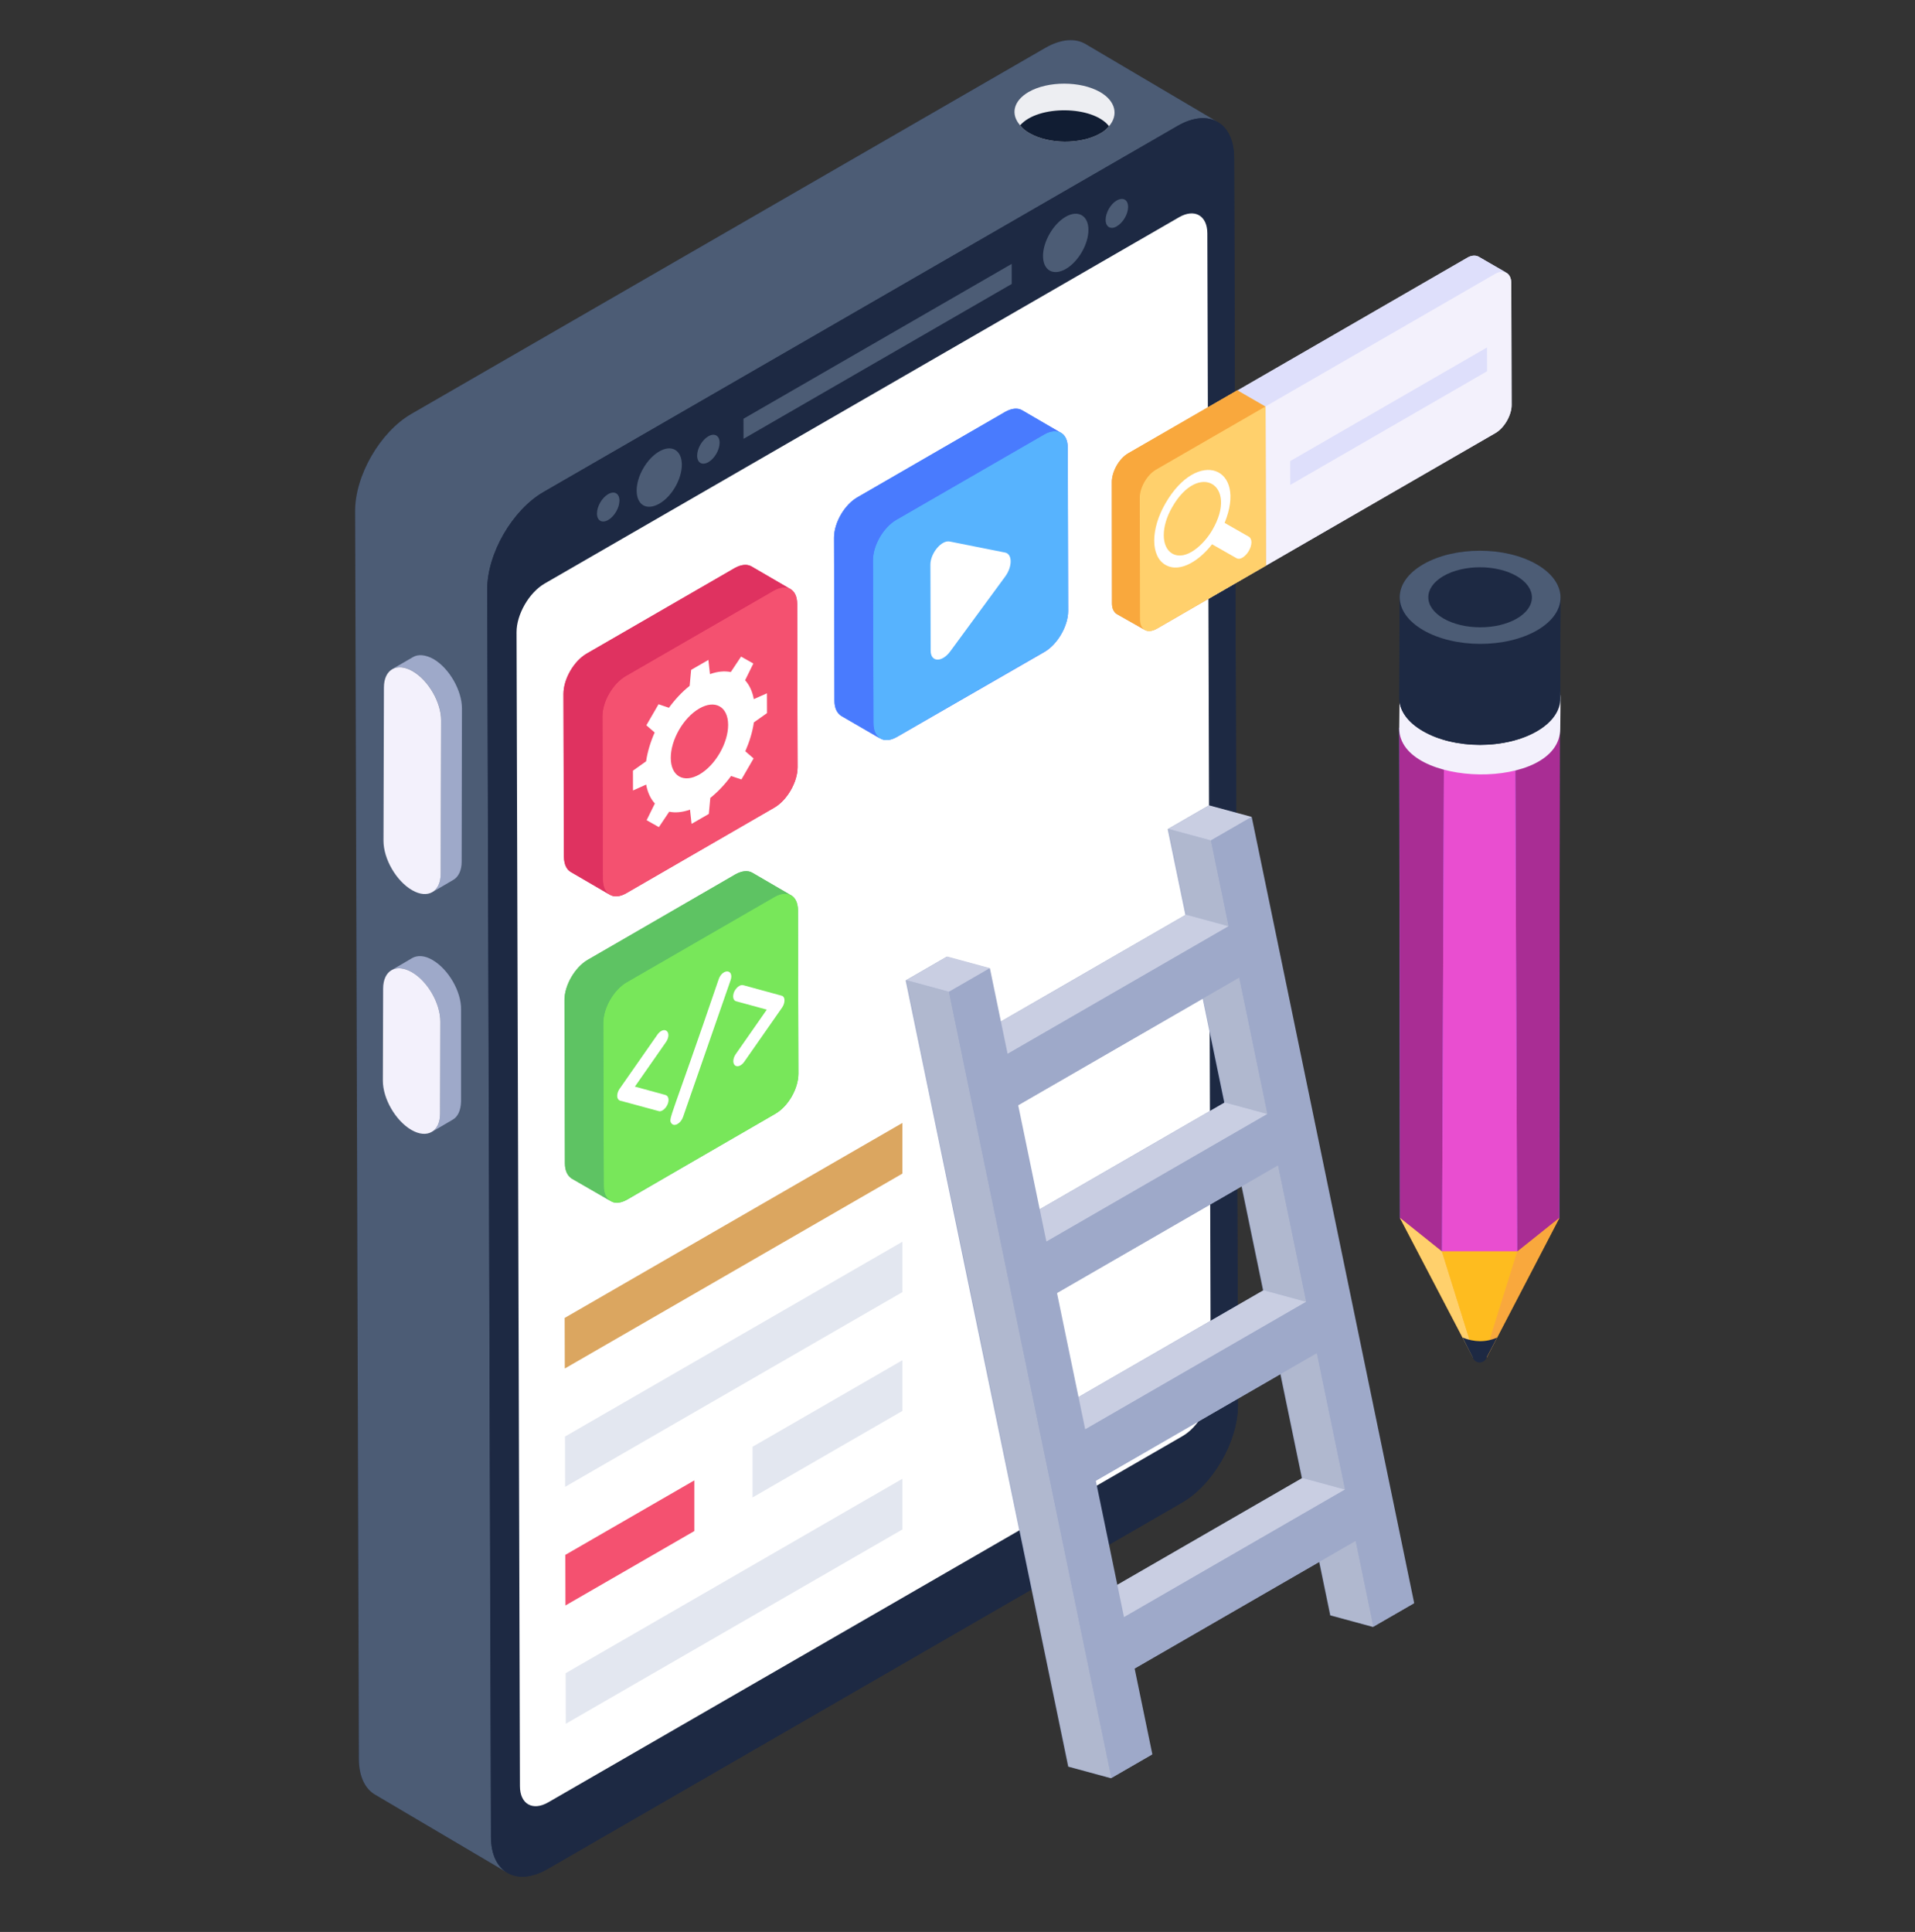 <svg width="114" height="115" viewBox="0 0 114 115" fill="none" xmlns="http://www.w3.org/2000/svg">
<rect x="0" y="0" width="114" height="115" fill="#333333" stroke="none"/>
<g clip-path="url(#clip0_1067_4695)">
<path d="M73.695 83.655C73.695 85.778 72.218 88.386 70.349 89.447L32.595 111.255C31.672 111.786 30.818 111.832 30.218 111.486C30.149 111.44 30.057 111.393 29.988 111.347L22.349 106.824C21.749 106.501 21.357 105.739 21.357 104.701L21.149 30.463C21.126 28.316 22.626 25.709 24.495 24.647L62.249 2.839C63.172 2.309 64.026 2.262 64.626 2.632L72.357 7.201C73.049 7.524 73.465 8.286 73.465 9.416L73.695 83.655Z" fill="#1D2943"/>
<path d="M72.493 7.267C71.891 6.91 71.044 6.955 70.109 7.489L32.354 29.286C30.504 30.356 28.989 32.964 29.011 35.081L29.234 109.342C29.234 110.389 29.59 111.125 30.215 111.481L22.345 106.836C21.742 106.501 21.364 105.744 21.364 104.696L21.141 30.458C21.119 28.318 22.634 25.71 24.484 24.641L62.238 2.844C63.175 2.309 64.021 2.264 64.623 2.621L72.493 7.267Z" fill="#4C5C75"/>
<path d="M70.117 7.49C71.966 6.422 73.465 7.292 73.471 9.418L73.691 83.66C73.697 85.785 72.208 88.381 70.358 89.449L32.593 111.253C30.743 112.321 29.23 111.458 29.224 109.333L29.004 35.091C28.998 32.966 30.501 30.361 32.351 29.293L70.117 7.49Z" fill="#1D2943"/>
<path d="M70.189 12.932C71.114 12.398 71.871 12.829 71.874 13.892L72.075 82.583C72.078 83.646 71.326 84.948 70.402 85.482L32.636 107.286C31.711 107.82 30.955 107.389 30.952 106.326L30.75 37.635C30.747 36.572 31.499 35.27 32.423 34.736L70.189 12.932Z" fill="white"/>
<path d="M63.438 12.904C64.178 12.477 64.792 12.827 64.794 13.677C64.797 14.544 64.187 15.584 63.447 16.011C62.707 16.438 62.093 16.105 62.091 15.238C62.088 14.388 62.698 13.332 63.438 12.904Z" fill="#4C5C75"/>
<path d="M66.471 11.939C66.855 11.717 67.155 11.889 67.156 12.314C67.158 12.739 66.86 13.255 66.476 13.476C66.12 13.682 65.82 13.511 65.819 13.086C65.818 12.661 66.115 12.145 66.471 11.939Z" fill="#4C5C75"/>
<path d="M39.248 26.871C39.988 26.444 40.587 26.802 40.59 27.652C40.592 28.518 39.996 29.55 39.257 29.977C38.502 30.413 37.903 30.071 37.9 29.204C37.898 28.354 38.494 27.306 39.248 26.871Z" fill="#4C5C75"/>
<path d="M36.205 29.414C36.575 29.2 36.874 29.371 36.876 29.796C36.877 30.221 36.579 30.737 36.209 30.951C35.839 31.164 35.539 30.994 35.538 30.568C35.537 30.143 35.835 29.627 36.205 29.414Z" fill="#4C5C75"/>
<path d="M42.167 25.971C42.537 25.758 42.837 25.929 42.838 26.354C42.839 26.779 42.541 27.294 42.172 27.508C41.801 27.722 41.502 27.551 41.501 27.126C41.499 26.701 41.797 26.185 42.167 25.971Z" fill="#4C5C75"/>
<path d="M60.225 15.71L60.228 16.903L44.263 26.121L44.259 24.927L60.225 15.71Z" fill="#4C5C75"/>
<path d="M66.02 7.511C65.898 7.668 65.724 7.825 65.498 7.946C64.332 8.607 62.435 8.59 61.286 7.929C61.042 7.79 60.851 7.633 60.729 7.459C60.155 6.815 60.311 6.014 61.234 5.475C62.383 4.814 64.314 4.814 65.481 5.475C66.42 6.014 66.594 6.85 66.02 7.511Z" fill="#EDEEF2"/>
<path d="M66.02 7.511C65.898 7.668 65.724 7.825 65.498 7.946C64.332 8.607 62.435 8.59 61.286 7.929C61.042 7.79 60.851 7.633 60.729 7.459C61.8 6.235 65.066 6.284 66.02 7.511Z" fill="#111D33"/>
<path d="M27.5 42.172L27.482 51.292C27.482 51.82 27.288 52.208 26.972 52.384L25.739 53.105C26.038 52.929 26.232 52.542 26.232 51.996L26.267 42.894C26.267 41.82 25.51 40.5 24.577 39.954C24.084 39.672 23.662 39.654 23.345 39.831L24.595 39.109C24.894 38.933 25.334 38.968 25.81 39.232C26.743 39.778 27.5 41.098 27.5 42.172Z" fill="#9EA9C9"/>
<path d="M24.568 39.956C25.502 40.495 26.264 41.814 26.261 42.886L26.235 52.005C26.231 53.09 25.465 53.527 24.532 52.988C23.587 52.443 22.826 51.124 22.829 50.039L22.855 40.92C22.858 39.848 23.624 39.411 24.568 39.956Z" fill="#F3F1FC"/>
<path d="M27.447 60.09V65.566C27.429 66.112 27.253 66.481 26.936 66.657L25.704 67.379C26.003 67.203 26.197 66.816 26.197 66.288L26.215 60.812C26.215 59.738 25.458 58.418 24.524 57.872C24.049 57.59 23.609 57.573 23.31 57.749L24.542 57.027C24.859 56.851 25.282 56.868 25.757 57.15C26.69 57.696 27.465 59.016 27.447 60.09Z" fill="#9EA9C9"/>
<path d="M24.521 57.871C25.455 58.41 26.216 59.73 26.213 60.815L26.198 66.291C26.195 67.363 25.428 67.8 24.495 67.262C23.551 66.717 22.789 65.397 22.792 64.325L22.808 58.848C22.811 57.764 23.577 57.326 24.521 57.871Z" fill="#F3F1FC"/>
<path d="M47.526 63.901C47.526 64.801 46.926 65.863 46.142 66.301L37.349 71.401C36.957 71.632 36.588 71.655 36.357 71.493L34.026 70.155C33.796 69.993 33.634 69.693 33.634 69.255L33.611 59.539C33.588 58.663 34.234 57.578 34.996 57.14L43.788 52.039C44.18 51.832 44.526 51.809 44.78 51.947L46.995 53.24C47.019 53.263 47.065 53.263 47.088 53.286C47.342 53.424 47.503 53.747 47.503 54.209L47.526 63.901Z" fill="#5EC363"/>
<path d="M46.104 53.391C46.88 52.943 47.5 53.309 47.502 54.2L47.53 63.905C47.533 64.796 46.916 65.863 46.141 66.311L37.339 71.393C36.574 71.834 35.943 71.487 35.941 70.596L35.913 60.891C35.911 60 36.537 58.915 37.302 58.473L46.104 53.391Z" fill="#78E75A"/>
<path d="M36.347 71.49C36.097 71.345 35.942 71.037 35.941 70.596L35.913 60.891C35.911 60 36.538 58.915 37.303 58.473L46.105 53.391C46.492 53.167 46.841 53.147 47.093 53.293L44.78 51.949C44.528 51.802 44.179 51.823 43.791 52.047L34.989 57.129C34.224 57.57 33.597 58.656 33.6 59.547L33.627 69.251C33.629 69.693 33.784 70.001 34.033 70.145L36.347 71.49Z" fill="#5EC363"/>
<path d="M47.48 45.67C47.48 46.547 46.857 47.632 46.095 48.07L37.28 53.17C36.888 53.401 36.541 53.401 36.311 53.263L33.98 51.901C33.726 51.763 33.588 51.463 33.565 51.001L33.541 41.309C33.541 40.409 34.164 39.347 34.926 38.909L43.742 33.809C44.134 33.601 44.48 33.578 44.734 33.716L46.949 35.009C46.972 35.032 47.018 35.032 47.041 35.055C47.295 35.193 47.457 35.493 47.457 35.955L47.48 45.67Z" fill="#DF3260"/>
<path d="M46.053 35.161C46.828 34.714 47.449 35.067 47.451 35.958L47.479 45.663C47.481 46.554 46.865 47.633 46.09 48.081L37.288 53.163C36.523 53.605 35.892 53.245 35.889 52.354L35.862 42.649C35.859 41.758 36.486 40.685 37.251 40.243L46.053 35.161Z" fill="#F45170"/>
<path d="M36.3 53.257C36.048 53.11 35.891 52.798 35.889 52.354L35.862 42.649C35.859 41.758 36.486 40.685 37.251 40.243L46.053 35.161C46.443 34.936 46.794 34.913 47.047 35.06L44.733 33.716C44.481 33.569 44.13 33.591 43.739 33.817L34.938 38.899C34.173 39.34 33.546 40.414 33.548 41.305L33.576 51.01C33.577 51.454 33.734 51.766 33.987 51.913L36.3 53.257Z" fill="#DF3260"/>
<path d="M63.588 36.37C63.588 37.247 62.965 38.332 62.203 38.793L53.388 43.87C52.903 44.147 52.465 44.101 52.234 43.801C52.28 43.87 52.326 43.916 52.396 43.963L50.088 42.624C49.834 42.463 49.672 42.163 49.672 41.701L49.649 32.009C49.649 31.109 50.273 30.047 51.034 29.609L59.849 24.509C60.242 24.301 60.588 24.278 60.842 24.416L63.057 25.709C63.08 25.732 63.126 25.732 63.149 25.755C63.403 25.893 63.565 26.194 63.565 26.655L63.588 36.37Z" fill="#497BFE"/>
<path d="M62.158 25.863C62.934 25.415 63.554 25.768 63.557 26.659L63.584 36.364C63.587 37.255 62.971 38.335 62.195 38.782L53.393 43.864C52.628 44.306 51.997 43.946 51.995 43.055L51.967 33.35C51.965 32.459 52.592 31.386 53.356 30.944L62.158 25.863Z" fill="#57B3FE"/>
<path d="M52.406 43.958C52.153 43.812 51.996 43.5 51.995 43.056L51.967 33.35C51.965 32.46 52.592 31.386 53.356 30.945L62.159 25.863C62.549 25.637 62.9 25.615 63.152 25.762L60.839 24.417C60.586 24.27 60.235 24.293 59.845 24.518L51.043 29.6C50.278 30.042 49.651 31.115 49.654 32.006L49.681 41.711C49.683 42.155 49.84 42.467 50.092 42.614L52.406 43.958Z" fill="#497BFE"/>
<path d="M74.477 48.643L71.941 47.954L69.514 49.355L70.57 54.462L59.548 60.825L58.891 57.642L56.354 56.953L53.916 58.36L63.589 105.161L66.126 105.85L68.564 104.443L67.508 99.336L78.529 92.973L79.187 96.156L81.724 96.845L84.15 95.444L74.477 48.643ZM60.578 65.804L71.599 59.441L72.88 65.639L61.859 72.002L60.578 65.804ZM75.19 76.816L64.169 83.179L62.888 76.981L73.909 70.619L75.19 76.816ZM65.198 88.159L76.219 81.796L77.5 87.993L66.479 94.356L65.198 88.159Z" fill="#9EA9C9"/>
<path d="M81.76 96.829L79.223 96.141L78.168 91.034L80.705 91.722L81.76 96.829Z" fill="#B0B8CF"/>
<path d="M80.073 88.667L77.536 87.978L75.858 79.857L78.394 80.545L80.073 88.667Z" fill="#B0B8CF"/>
<path d="M77.763 77.489L75.226 76.801L73.548 68.679L76.085 69.368L77.763 77.489Z" fill="#B0B8CF"/>
<path d="M66.913 96.265L64.376 95.576L77.537 87.978L80.073 88.667L66.913 96.265Z" fill="#C9CEE2"/>
<path d="M75.453 66.312L72.916 65.624L71.238 57.502L73.774 58.191L75.453 66.312Z" fill="#B0B8CF"/>
<path d="M64.603 85.087L62.066 84.399L75.226 76.801L77.763 77.49L64.603 85.087Z" fill="#C9CEE2"/>
<path d="M73.143 55.135L70.606 54.447L69.551 49.34L72.087 50.028L73.143 55.135Z" fill="#B0B8CF"/>
<path d="M72.087 50.028L69.551 49.34L71.977 47.939L74.514 48.627L72.087 50.028Z" fill="#C9CEE2"/>
<path d="M62.293 73.91L59.756 73.222L72.916 65.624L75.453 66.312L62.293 73.91Z" fill="#C9CEE2"/>
<path d="M59.983 62.733L57.446 62.044L70.606 54.446L73.143 55.135L59.983 62.733Z" fill="#C9CEE2"/>
<path d="M66.163 105.835L63.626 105.146L53.953 58.345L56.49 59.033L66.163 105.835Z" fill="#B0B8CF"/>
<path d="M72.087 50.028L74.514 48.627L84.187 95.428L81.76 96.829L80.705 91.722L67.545 99.32L68.6 104.427L66.163 105.835L56.49 59.033L58.927 57.626L59.983 62.733L73.143 55.135L72.087 50.028ZM75.453 66.312L73.774 58.191L60.614 65.789L62.293 73.91L75.453 66.312ZM80.073 88.667L78.394 80.545L65.234 88.143L66.913 96.265L80.073 88.667ZM77.763 77.489L76.084 69.368L62.924 76.966L64.603 85.087L77.763 77.489Z" fill="#9EA9C9"/>
<path d="M56.49 59.033L53.953 58.345L56.391 56.938L58.927 57.626L56.49 59.033Z" fill="#C9CEE2"/>
<path d="M56.554 32.237L59.84 32.892C60.271 32.983 60.273 33.724 59.844 34.312L56.573 38.768C56.068 39.454 55.404 39.416 55.402 38.733L55.387 33.607C55.385 32.949 56.043 32.12 56.554 32.237Z" fill="white"/>
<path d="M39.615 65.179L37.796 64.681L39.644 62.032C39.812 61.797 39.839 61.511 39.704 61.383C39.535 61.225 39.284 61.379 39.143 61.577L36.882 64.815C36.711 65.054 36.666 65.438 36.922 65.521C37.246 65.609 36.444 65.385 39.258 66.151C39.46 66.151 39.644 65.945 39.732 65.76C39.832 65.541 39.839 65.246 39.615 65.179Z" fill="white"/>
<path d="M46.521 59.266L44.248 58.644C44.035 58.588 43.809 58.822 43.711 59.027C43.61 59.244 43.608 59.547 43.827 59.602L45.647 60.099L43.798 62.749C43.633 62.989 43.606 63.27 43.739 63.405C43.909 63.562 44.162 63.406 44.3 63.21L46.562 59.971C46.739 59.708 46.77 59.327 46.521 59.266Z" fill="white"/>
<path d="M42.783 58.291C39.928 66.668 39.775 66.582 39.963 66.858C40.137 67.108 40.529 66.867 40.66 66.496L43.496 58.337C43.553 58.171 43.547 58.019 43.479 57.921C43.332 57.713 42.936 57.847 42.783 58.291Z" fill="white"/>
<path d="M53.719 88.025L33.674 99.598L33.682 102.609L53.719 91.041V88.025Z" fill="#E3E7F0"/>
<path d="M44.8 86.12V89.136L53.719 83.986V80.97L44.8 86.12Z" fill="#E3E7F0"/>
<path d="M41.335 88.12L33.654 92.555L33.662 95.566L41.335 91.136V88.12Z" fill="#F45170"/>
<path d="M53.719 73.915L33.634 85.512L33.642 88.505L53.719 76.914V73.915Z" fill="#E3E7F0"/>
<path d="M53.719 66.844L33.614 78.451L33.622 81.462L53.719 69.859V66.844Z" fill="#DBA660"/>
<path d="M89.988 24.116C89.988 24.716 89.549 25.478 89.018 25.778L68.849 37.432C68.549 37.593 68.272 37.593 68.088 37.455L66.472 36.555C66.311 36.44 66.195 36.232 66.195 35.909V28.686C66.195 28.063 66.611 27.301 67.165 27.001L87.334 15.347C87.588 15.186 87.841 15.186 88.026 15.278L89.641 16.224C89.665 16.224 89.665 16.247 89.688 16.247C89.849 16.34 89.965 16.547 89.965 16.87L89.988 24.116Z" fill="#DEDFFB"/>
<path d="M89.691 16.237C89.502 16.134 89.262 16.151 88.988 16.306L68.818 27.949C68.287 28.257 67.842 29.028 67.842 29.628L67.859 36.87C67.859 37.178 67.979 37.401 68.15 37.504L66.48 36.549C66.309 36.446 66.206 36.223 66.206 35.915L66.189 28.69C66.189 28.073 66.617 27.302 67.166 26.994L87.335 15.351C87.592 15.196 87.849 15.179 88.021 15.282L89.691 16.237Z" fill="#DEDFFB"/>
<path d="M88.991 16.31C89.527 16 89.966 16.25 89.968 16.866L89.983 24.105C89.984 24.722 89.548 25.477 89.012 25.787L68.842 37.432C68.306 37.742 67.867 37.492 67.865 36.876L67.85 29.636C67.848 29.02 68.284 28.265 68.821 27.955L88.991 16.31Z" fill="#F3F1FC"/>
<path d="M75.357 33.67L68.849 37.432C68.549 37.593 68.272 37.593 68.088 37.455L66.495 36.555C66.311 36.44 66.195 36.232 66.195 35.932V28.686C66.195 28.086 66.611 27.301 67.165 26.978L73.649 23.239L75.311 24.209L75.334 24.186V24.209L75.357 33.67Z" fill="#F9A83D"/>
<path d="M75.327 24.197L68.82 27.952C68.282 28.252 67.84 29.027 67.84 29.627L67.855 36.869C67.855 37.185 67.982 37.407 68.156 37.501L66.485 36.553C66.311 36.443 66.201 36.221 66.201 35.921L66.185 28.695C66.185 28.079 66.612 27.304 67.165 26.988L73.657 23.234L75.327 24.197Z" fill="#F9A83D"/>
<path d="M75.336 24.194L75.357 33.671L68.842 37.432C68.306 37.742 67.867 37.492 67.865 36.876L67.85 29.636C67.848 29.02 68.284 28.265 68.821 27.955L75.336 24.194Z" fill="#FFD06C"/>
<path d="M74.339 31.945C74.549 32.064 74.55 32.435 74.341 32.795C74.191 33.056 73.862 33.371 73.601 33.222L72.154 32.398C71.495 33.258 70.308 34.154 69.383 33.627C68.488 33.117 68.484 31.503 69.382 29.958C71.295 26.644 74.266 27.79 72.902 31.125L74.339 31.945ZM72.171 31.547C73.749 28.84 71.36 27.425 69.782 30.186C69.11 31.338 69.114 32.559 69.78 32.95C70.608 33.421 71.691 32.386 72.171 31.547Z" fill="white"/>
<path d="M88.522 20.682L88.526 22.099L76.808 28.866L76.804 27.448L88.522 20.682Z" fill="#DEDFFB"/>
<path d="M92.849 43.316L92.826 72.509L90.311 74.493H85.834L83.341 72.509L83.295 43.316L85.972 44.332H90.195L92.849 43.316Z" fill="#986FF9"/>
<path d="M83.305 43.406L83.344 72.577L85.843 74.58L85.961 44.421L83.305 43.406Z" fill="#A92D94"/>
<path d="M92.857 43.406L92.818 72.577L90.319 74.611L90.201 44.421L92.857 43.406Z" fill="#A92D94"/>
<path d="M90.319 74.58L90.201 44.421H85.961L85.843 74.58H90.319Z" fill="#E94ED0"/>
<path d="M92.826 72.509L88.511 80.793H87.68L83.341 72.509L85.834 74.493H90.334L92.826 72.509Z" fill="#F9A83D"/>
<path d="M87.81 80.788L85.844 74.501L83.345 72.498L87.677 80.786L87.81 80.788Z" fill="#FFD06C"/>
<path d="M88.512 80.788L92.828 72.498L90.329 74.501L88.363 80.788H88.512Z" fill="#F9A83D"/>
<path d="M88.353 80.78L90.319 74.493H85.834L87.8 80.78H88.353Z" fill="#FEBC1F"/>
<path d="M87.066 79.618L87.711 80.882C87.787 81.018 87.93 81.102 88.086 81.102C88.242 81.102 88.386 81.018 88.461 80.882L89.121 79.621C88.439 79.915 87.754 79.895 87.066 79.618Z" fill="#1D2943"/>
<path d="M92.902 41.563L92.882 43.374C92.872 47.109 83.285 46.907 83.295 43.347L83.315 41.535C83.313 42.249 83.783 42.964 84.727 43.509C86.603 44.593 89.646 44.594 91.513 43.509C92.438 42.971 92.9 42.268 92.902 41.563Z" fill="#F3F1FC"/>
<path d="M91.484 39.582C93.361 40.665 93.378 42.425 91.513 43.509C89.646 44.594 86.603 44.593 84.727 43.509C82.85 42.425 82.844 40.667 84.711 39.582C86.576 38.498 89.608 38.498 91.484 39.582Z" fill="#E3E7F0"/>
<path d="M92.895 35.586L92.872 41.586C92.872 42.278 92.411 42.993 91.488 43.524C89.618 44.609 86.595 44.609 84.726 43.524C83.78 42.993 83.295 42.278 83.295 41.563L83.319 35.563C83.319 34.847 83.803 34.155 84.726 33.601C86.572 32.517 89.618 32.517 91.488 33.601C92.434 34.155 92.895 34.87 92.895 35.586Z" fill="#1D2943"/>
<path d="M92.897 35.572L92.878 41.584C92.876 42.288 92.414 42.99 91.491 43.527C89.627 44.61 86.589 44.609 84.715 43.527C83.773 42.983 83.303 42.269 83.305 41.556L83.325 35.544C83.323 36.257 83.793 36.971 84.734 37.515C86.608 38.597 89.646 38.598 91.511 37.515C92.434 36.978 92.895 36.276 92.897 35.572Z" fill="#1D2943"/>
<path d="M91.482 33.594C93.356 34.676 93.373 36.433 91.511 37.515C89.647 38.598 86.608 38.597 84.734 37.515C82.86 36.433 82.855 34.677 84.719 33.594C86.581 32.512 89.608 32.512 91.482 33.594Z" fill="#4C5C75"/>
<path d="M90.284 34.291C91.491 34.988 91.502 36.12 90.302 36.818C89.101 37.516 87.143 37.515 85.935 36.818C84.727 36.121 84.724 34.989 85.925 34.291C87.125 33.593 89.076 33.593 90.284 34.291Z" fill="#1D2943"/>
<path d="M44.874 41.616L45.657 41.27L45.661 42.448L44.878 43.001C44.795 43.573 44.616 44.154 44.368 44.721L44.862 45.146L44.137 46.398L43.522 46.191C43.155 46.69 42.737 47.135 42.285 47.497L42.196 48.449L41.17 49.041L41.076 48.195C40.624 48.355 40.204 48.394 39.839 48.317L39.224 49.235L38.494 48.823L38.984 47.829C38.733 47.551 38.552 47.178 38.466 46.703L37.682 47.054L37.679 45.876L38.462 45.318C38.545 44.75 38.723 44.165 38.972 43.602L38.478 43.173L39.203 41.921L39.822 42.13C40.185 41.633 40.603 41.184 41.055 40.826L41.144 39.874L42.17 39.282L42.264 40.128C42.716 39.965 43.136 39.929 43.504 40.005L44.116 39.084L44.846 39.496L44.356 40.494C44.607 40.768 44.788 41.145 44.874 41.616ZM41.642 46.097C42.583 45.554 43.349 44.231 43.346 43.146C43.343 42.061 42.572 41.63 41.631 42.173C40.687 42.718 39.928 44.033 39.931 45.118C39.934 46.203 40.698 46.643 41.642 46.097Z" fill="white"/>
</g>
<defs>
<clipPath id="clip0_1067_4695">
<rect width="113.674" height="113.533" fill="white" transform="translate(0.097 0.667)"/>
</clipPath>
</defs>
</svg>
